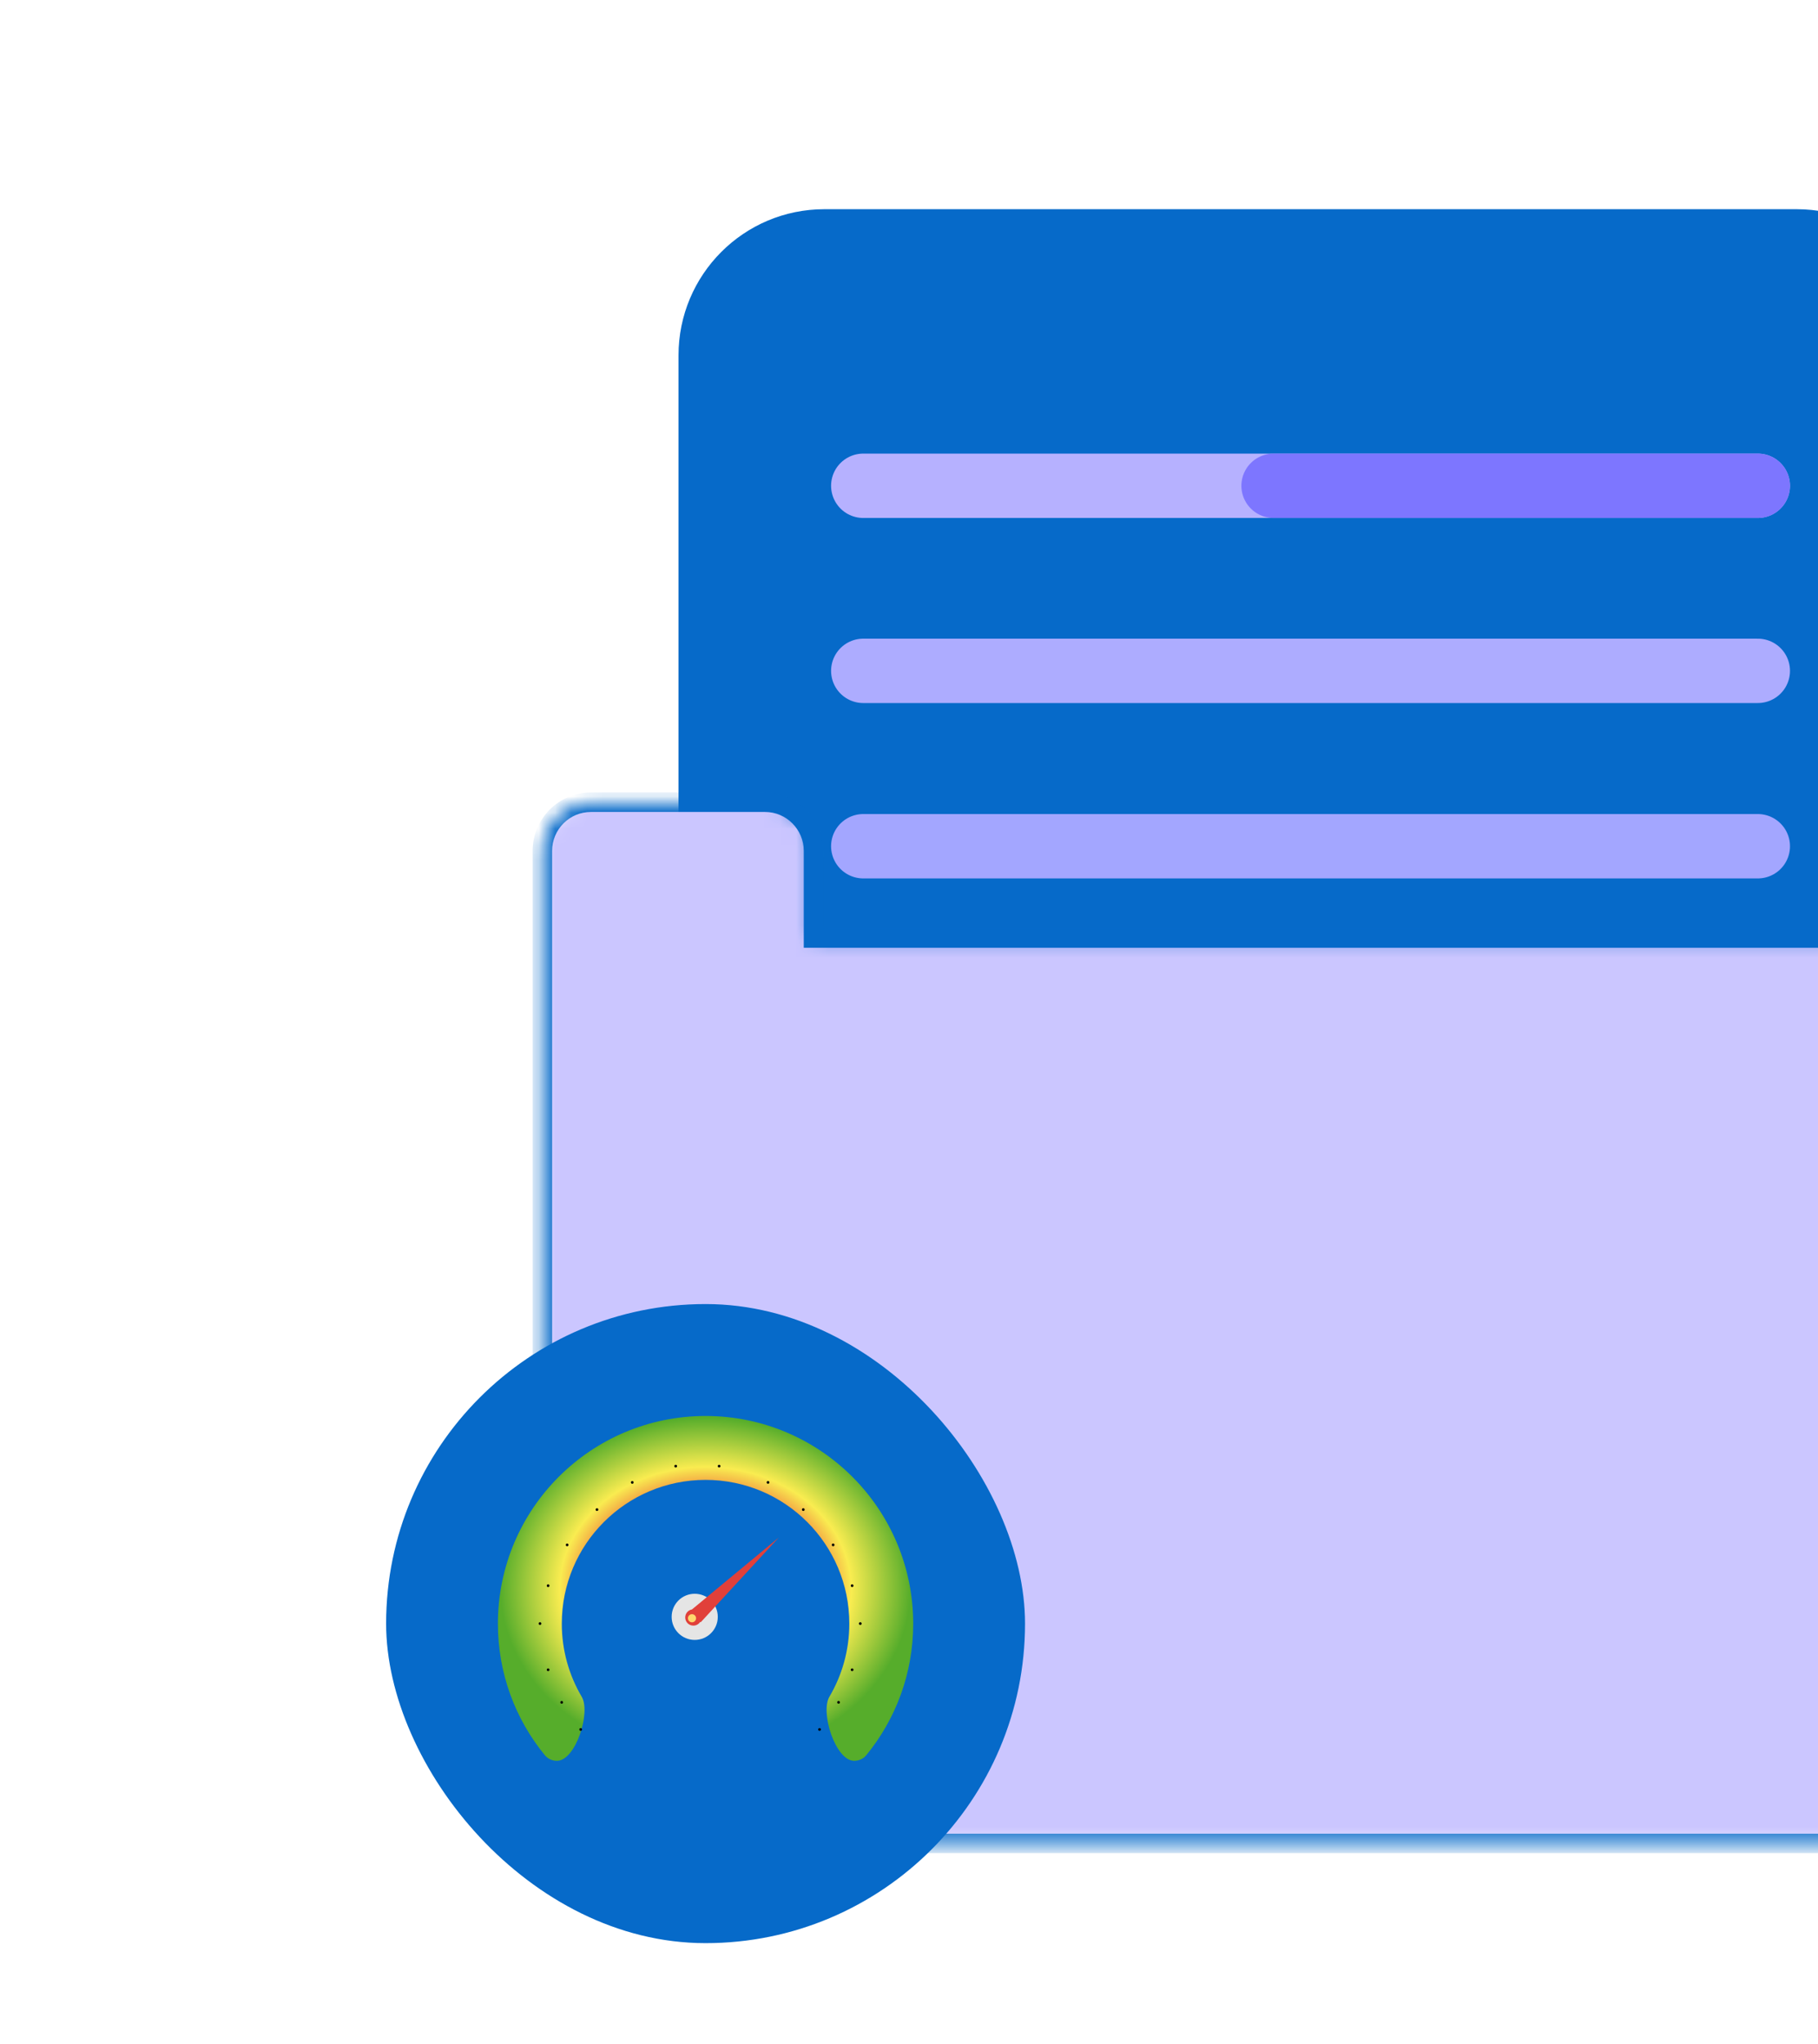 <svg width="113" height="127" viewBox="0 0 113 127" fill="none" xmlns="http://www.w3.org/2000/svg">
<g clip-path="url(#clip0_94_1055)">
<g filter="url(#filter0_ii_94_1055)">
<path d="M111.677 7H51.24C46.233 7 42.174 11.065 42.174 16.08V90.536C42.174 95.55 46.233 99.616 51.24 99.616H111.677C116.683 99.616 120.742 95.55 120.742 90.536V16.08C120.742 11.065 116.683 7 111.677 7Z" fill="#066AC9"/>
</g>
<g filter="url(#filter1_i_94_1055)">
<path d="M53.657 28.186H109.259" stroke="#B6B1FF" stroke-width="4" stroke-linecap="round"/>
</g>
<g filter="url(#filter2_i_94_1055)">
<path d="M79.16 28.186L109.258 28.186" stroke="#7D76FF" stroke-width="4" stroke-linecap="round"/>
</g>
<g filter="url(#filter3_i_94_1055)">
<path d="M53.657 39.686H109.259" stroke="#ADACFF" stroke-width="4" stroke-linecap="round"/>
</g>
<g filter="url(#filter4_i_94_1055)">
<path d="M53.657 50.584H109.259" stroke="#A3A6FF" stroke-width="4" stroke-linecap="round"/>
</g>
<g filter="url(#filter5_i_94_1055)">
<mask id="mask0_94_1055" style="mask-type:alpha" maskUnits="userSpaceOnUse" x="33" y="47" width="97" height="66">
<path fill-rule="evenodd" clip-rule="evenodd" d="M36.734 47.85C35.065 47.85 33.712 49.205 33.712 50.876V56.289V103.469C33.712 108.484 37.771 112.549 42.778 112.549H120.137C125.143 112.549 129.202 108.484 129.202 103.469V65.369C129.202 60.354 125.143 56.289 120.137 56.289H50.563V50.876C50.563 49.205 49.211 47.85 47.541 47.85H36.734Z" fill="white"/>
</mask>
<g mask="url(#mask0_94_1055)">
<path fill-rule="evenodd" clip-rule="evenodd" d="M36.734 47.85C35.065 47.85 33.712 49.205 33.712 50.876V56.289V103.469C33.712 108.484 37.771 112.549 42.778 112.549H120.137C125.143 112.549 129.202 108.484 129.202 103.469V65.369C129.202 60.354 125.143 56.289 120.137 56.289H50.563V50.876C50.563 49.205 49.211 47.85 47.541 47.85H36.734Z" fill="#CBC6FF"/>
<path d="M50.564 56.286H49.959V56.892H50.564V56.286ZM34.317 50.874C34.317 49.537 35.399 48.453 36.734 48.453V47.242C34.732 47.242 33.108 48.868 33.108 50.874H34.317ZM34.317 56.286V50.874H33.108V56.286H34.317ZM34.317 103.467V56.286H33.108V103.467H34.317ZM42.778 111.942C38.105 111.942 34.317 108.147 34.317 103.467H33.108C33.108 108.816 37.438 113.152 42.778 113.152V111.942ZM120.137 111.942H42.778V113.152H120.137V111.942ZM128.598 103.467C128.598 108.147 124.81 111.942 120.137 111.942V113.152C125.478 113.152 129.807 108.816 129.807 103.467H128.598ZM128.598 65.367V103.467H129.807V65.367H128.598ZM120.137 56.892C124.81 56.892 128.598 60.686 128.598 65.367H129.807C129.807 60.017 125.478 55.681 120.137 55.681V56.892ZM50.564 56.892H120.137V55.681H50.564V56.892ZM49.959 50.874V56.286H51.168V50.874H49.959ZM47.542 48.453C48.877 48.453 49.959 49.537 49.959 50.874H51.168C51.168 48.868 49.545 47.242 47.542 47.242V48.453ZM36.734 48.453H47.542V47.242H36.734V48.453Z" fill="#066AC9"/>
</g>
</g>
<rect x="24" y="81.033" width="39.712" height="39.712" rx="19.856" fill="#066AC9"/>
<circle cx="43.181" cy="100.469" r="1.434" fill="#E5E5E5"/>
<path fill-rule="evenodd" clip-rule="evenodd" d="M43.524 100.78L43.553 100.807L48.409 95.539L43.01 100.009C42.772 100.05 42.59 100.258 42.59 100.508C42.59 100.788 42.817 101.014 43.096 101.014C43.276 101.014 43.434 100.921 43.524 100.78Z" fill="#E1403A"/>
<circle cx="43.012" cy="100.556" r="0.253" fill="#FED76E"/>
<path fill-rule="evenodd" clip-rule="evenodd" d="M34.617 109.416C34.327 109.416 34.05 109.293 33.866 109.068C32.042 106.843 30.948 103.996 30.948 100.895C30.948 93.767 36.727 87.988 43.855 87.988C50.983 87.988 56.761 93.767 56.761 100.895C56.761 103.996 55.667 106.843 53.844 109.068C53.66 109.293 53.382 109.416 53.092 109.416V109.416C51.938 109.416 50.968 106.423 51.555 105.43C52.339 104.1 52.79 102.55 52.79 100.894C52.79 95.959 48.789 91.959 43.854 91.959C38.92 91.959 34.919 95.959 34.919 100.894C34.919 102.55 35.37 104.1 36.154 105.43C36.741 106.423 35.771 109.416 34.617 109.416V109.416Z" fill="url(#paint0_angular_94_1055)"/>
<circle cx="36.094" cy="107.467" r="0.084" fill="black"/>
<circle cx="0.084" cy="0.084" r="0.084" transform="matrix(-1 0 0 1 51.024 107.383)" fill="black"/>
<circle cx="34.913" cy="105.782" r="0.084" fill="black"/>
<circle cx="0.084" cy="0.084" r="0.084" transform="matrix(-1 0 0 1 52.206 105.697)" fill="black"/>
<circle cx="34.069" cy="103.758" r="0.084" fill="black"/>
<circle cx="0.084" cy="0.084" r="0.084" transform="matrix(-1 0 0 1 53.049 103.674)" fill="black"/>
<circle cx="33.564" cy="100.887" r="0.084" fill="black"/>
<circle cx="0.084" cy="0.084" r="0.084" transform="matrix(-1 0 0 1 53.556 100.803)" fill="black"/>
<circle cx="34.069" cy="98.534" r="0.084" fill="black"/>
<circle cx="0.084" cy="0.084" r="0.084" transform="matrix(-1 0 0 1 53.049 98.449)" fill="black"/>
<circle cx="35.251" cy="95.998" r="0.084" fill="black"/>
<circle cx="0.084" cy="0.084" r="0.084" transform="matrix(-1 0 0 1 51.868 95.914)" fill="black"/>
<circle cx="37.106" cy="93.805" r="0.084" fill="black"/>
<circle cx="0.084" cy="0.084" r="0.084" transform="matrix(-1 0 0 1 50.013 93.721)" fill="black"/>
<circle cx="39.299" cy="92.116" r="0.084" fill="black"/>
<circle cx="0.084" cy="0.084" r="0.084" transform="matrix(-1 0 0 1 47.821 92.031)" fill="black"/>
<circle cx="41.999" cy="91.104" r="0.084" fill="black"/>
<circle cx="44.698" cy="91.104" r="0.084" fill="black"/>
</g>
<defs>
<filter id="filter0_ii_94_1055" x="42.174" y="7" width="78.568" height="96.616" filterUnits="userSpaceOnUse" color-interpolation-filters="sRGB">
<feFlood flood-opacity="0" result="BackgroundImageFix"/>
<feBlend mode="normal" in="SourceGraphic" in2="BackgroundImageFix" result="shape"/>
<feColorMatrix in="SourceAlpha" type="matrix" values="0 0 0 0 0 0 0 0 0 0 0 0 0 0 0 0 0 0 127 0" result="hardAlpha"/>
<feOffset dy="2"/>
<feGaussianBlur stdDeviation="2"/>
<feComposite in2="hardAlpha" operator="arithmetic" k2="-1" k3="1"/>
<feColorMatrix type="matrix" values="0 0 0 0 0.298 0 0 0 0 0.455 0 0 0 0 1 0 0 0 0.25 0"/>
<feBlend mode="normal" in2="shape" result="effect1_innerShadow_94_1055"/>
<feColorMatrix in="SourceAlpha" type="matrix" values="0 0 0 0 0 0 0 0 0 0 0 0 0 0 0 0 0 0 127 0" result="hardAlpha"/>
<feOffset dy="4"/>
<feGaussianBlur stdDeviation="5"/>
<feComposite in2="hardAlpha" operator="arithmetic" k2="-1" k3="1"/>
<feColorMatrix type="matrix" values="0 0 0 0 0.298 0 0 0 0 0.455 0 0 0 0 1 0 0 0 0.25 0"/>
<feBlend mode="normal" in2="effect1_innerShadow_94_1055" result="effect2_innerShadow_94_1055"/>
</filter>
<filter id="filter1_i_94_1055" x="51.657" y="26.186" width="59.602" height="6" filterUnits="userSpaceOnUse" color-interpolation-filters="sRGB">
<feFlood flood-opacity="0" result="BackgroundImageFix"/>
<feBlend mode="normal" in="SourceGraphic" in2="BackgroundImageFix" result="shape"/>
<feColorMatrix in="SourceAlpha" type="matrix" values="0 0 0 0 0 0 0 0 0 0 0 0 0 0 0 0 0 0 127 0" result="hardAlpha"/>
<feOffset dy="2"/>
<feGaussianBlur stdDeviation="2"/>
<feComposite in2="hardAlpha" operator="arithmetic" k2="-1" k3="1"/>
<feColorMatrix type="matrix" values="0 0 0 0 0.298 0 0 0 0 0.455 0 0 0 0 1 0 0 0 0.25 0"/>
<feBlend mode="normal" in2="shape" result="effect1_innerShadow_94_1055"/>
</filter>
<filter id="filter2_i_94_1055" x="77.16" y="26.186" width="34.097" height="6" filterUnits="userSpaceOnUse" color-interpolation-filters="sRGB">
<feFlood flood-opacity="0" result="BackgroundImageFix"/>
<feBlend mode="normal" in="SourceGraphic" in2="BackgroundImageFix" result="shape"/>
<feColorMatrix in="SourceAlpha" type="matrix" values="0 0 0 0 0 0 0 0 0 0 0 0 0 0 0 0 0 0 127 0" result="hardAlpha"/>
<feOffset dy="2"/>
<feGaussianBlur stdDeviation="2"/>
<feComposite in2="hardAlpha" operator="arithmetic" k2="-1" k3="1"/>
<feColorMatrix type="matrix" values="0 0 0 0 0.298 0 0 0 0 0.455 0 0 0 0 1 0 0 0 0.25 0"/>
<feBlend mode="normal" in2="shape" result="effect1_innerShadow_94_1055"/>
</filter>
<filter id="filter3_i_94_1055" x="51.657" y="37.686" width="59.602" height="6" filterUnits="userSpaceOnUse" color-interpolation-filters="sRGB">
<feFlood flood-opacity="0" result="BackgroundImageFix"/>
<feBlend mode="normal" in="SourceGraphic" in2="BackgroundImageFix" result="shape"/>
<feColorMatrix in="SourceAlpha" type="matrix" values="0 0 0 0 0 0 0 0 0 0 0 0 0 0 0 0 0 0 127 0" result="hardAlpha"/>
<feOffset dy="2"/>
<feGaussianBlur stdDeviation="2"/>
<feComposite in2="hardAlpha" operator="arithmetic" k2="-1" k3="1"/>
<feColorMatrix type="matrix" values="0 0 0 0 0.298 0 0 0 0 0.455 0 0 0 0 1 0 0 0 0.25 0"/>
<feBlend mode="normal" in2="shape" result="effect1_innerShadow_94_1055"/>
</filter>
<filter id="filter4_i_94_1055" x="51.657" y="48.584" width="59.602" height="6" filterUnits="userSpaceOnUse" color-interpolation-filters="sRGB">
<feFlood flood-opacity="0" result="BackgroundImageFix"/>
<feBlend mode="normal" in="SourceGraphic" in2="BackgroundImageFix" result="shape"/>
<feColorMatrix in="SourceAlpha" type="matrix" values="0 0 0 0 0 0 0 0 0 0 0 0 0 0 0 0 0 0 127 0" result="hardAlpha"/>
<feOffset dy="2"/>
<feGaussianBlur stdDeviation="2"/>
<feComposite in2="hardAlpha" operator="arithmetic" k2="-1" k3="1"/>
<feColorMatrix type="matrix" values="0 0 0 0 0.298 0 0 0 0 0.455 0 0 0 0 1 0 0 0 0.25 0"/>
<feBlend mode="normal" in2="shape" result="effect1_innerShadow_94_1055"/>
</filter>
<filter id="filter5_i_94_1055" x="33.712" y="47.85" width="95.49" height="66.7" filterUnits="userSpaceOnUse" color-interpolation-filters="sRGB">
<feFlood flood-opacity="0" result="BackgroundImageFix"/>
<feBlend mode="normal" in="SourceGraphic" in2="BackgroundImageFix" result="shape"/>
<feColorMatrix in="SourceAlpha" type="matrix" values="0 0 0 0 0 0 0 0 0 0 0 0 0 0 0 0 0 0 127 0" result="hardAlpha"/>
<feOffset dy="2"/>
<feGaussianBlur stdDeviation="2"/>
<feComposite in2="hardAlpha" operator="arithmetic" k2="-1" k3="1"/>
<feColorMatrix type="matrix" values="0 0 0 0 0.298 0 0 0 0 0.455 0 0 0 0 1 0 0 0 0.25 0"/>
<feBlend mode="normal" in2="shape" result="effect1_innerShadow_94_1055"/>
</filter>
<radialGradient id="paint0_angular_94_1055" cx="0" cy="0" r="1" gradientUnits="userSpaceOnUse" gradientTransform="translate(43.855 98.702) rotate(90) scale(10.714 12.906)">
<stop offset="0.141" stop-color="#EA3F37"/>
<stop offset="0.562" stop-color="#EF823F"/>
<stop offset="0.703" stop-color="#F9EC50"/>
<stop offset="0.99" stop-color="#56AD2B"/>
</radialGradient>
<clipPath id="clip0_94_1055">
<rect width="113" height="127" fill="white"/>
</clipPath>
</defs>
</svg>
